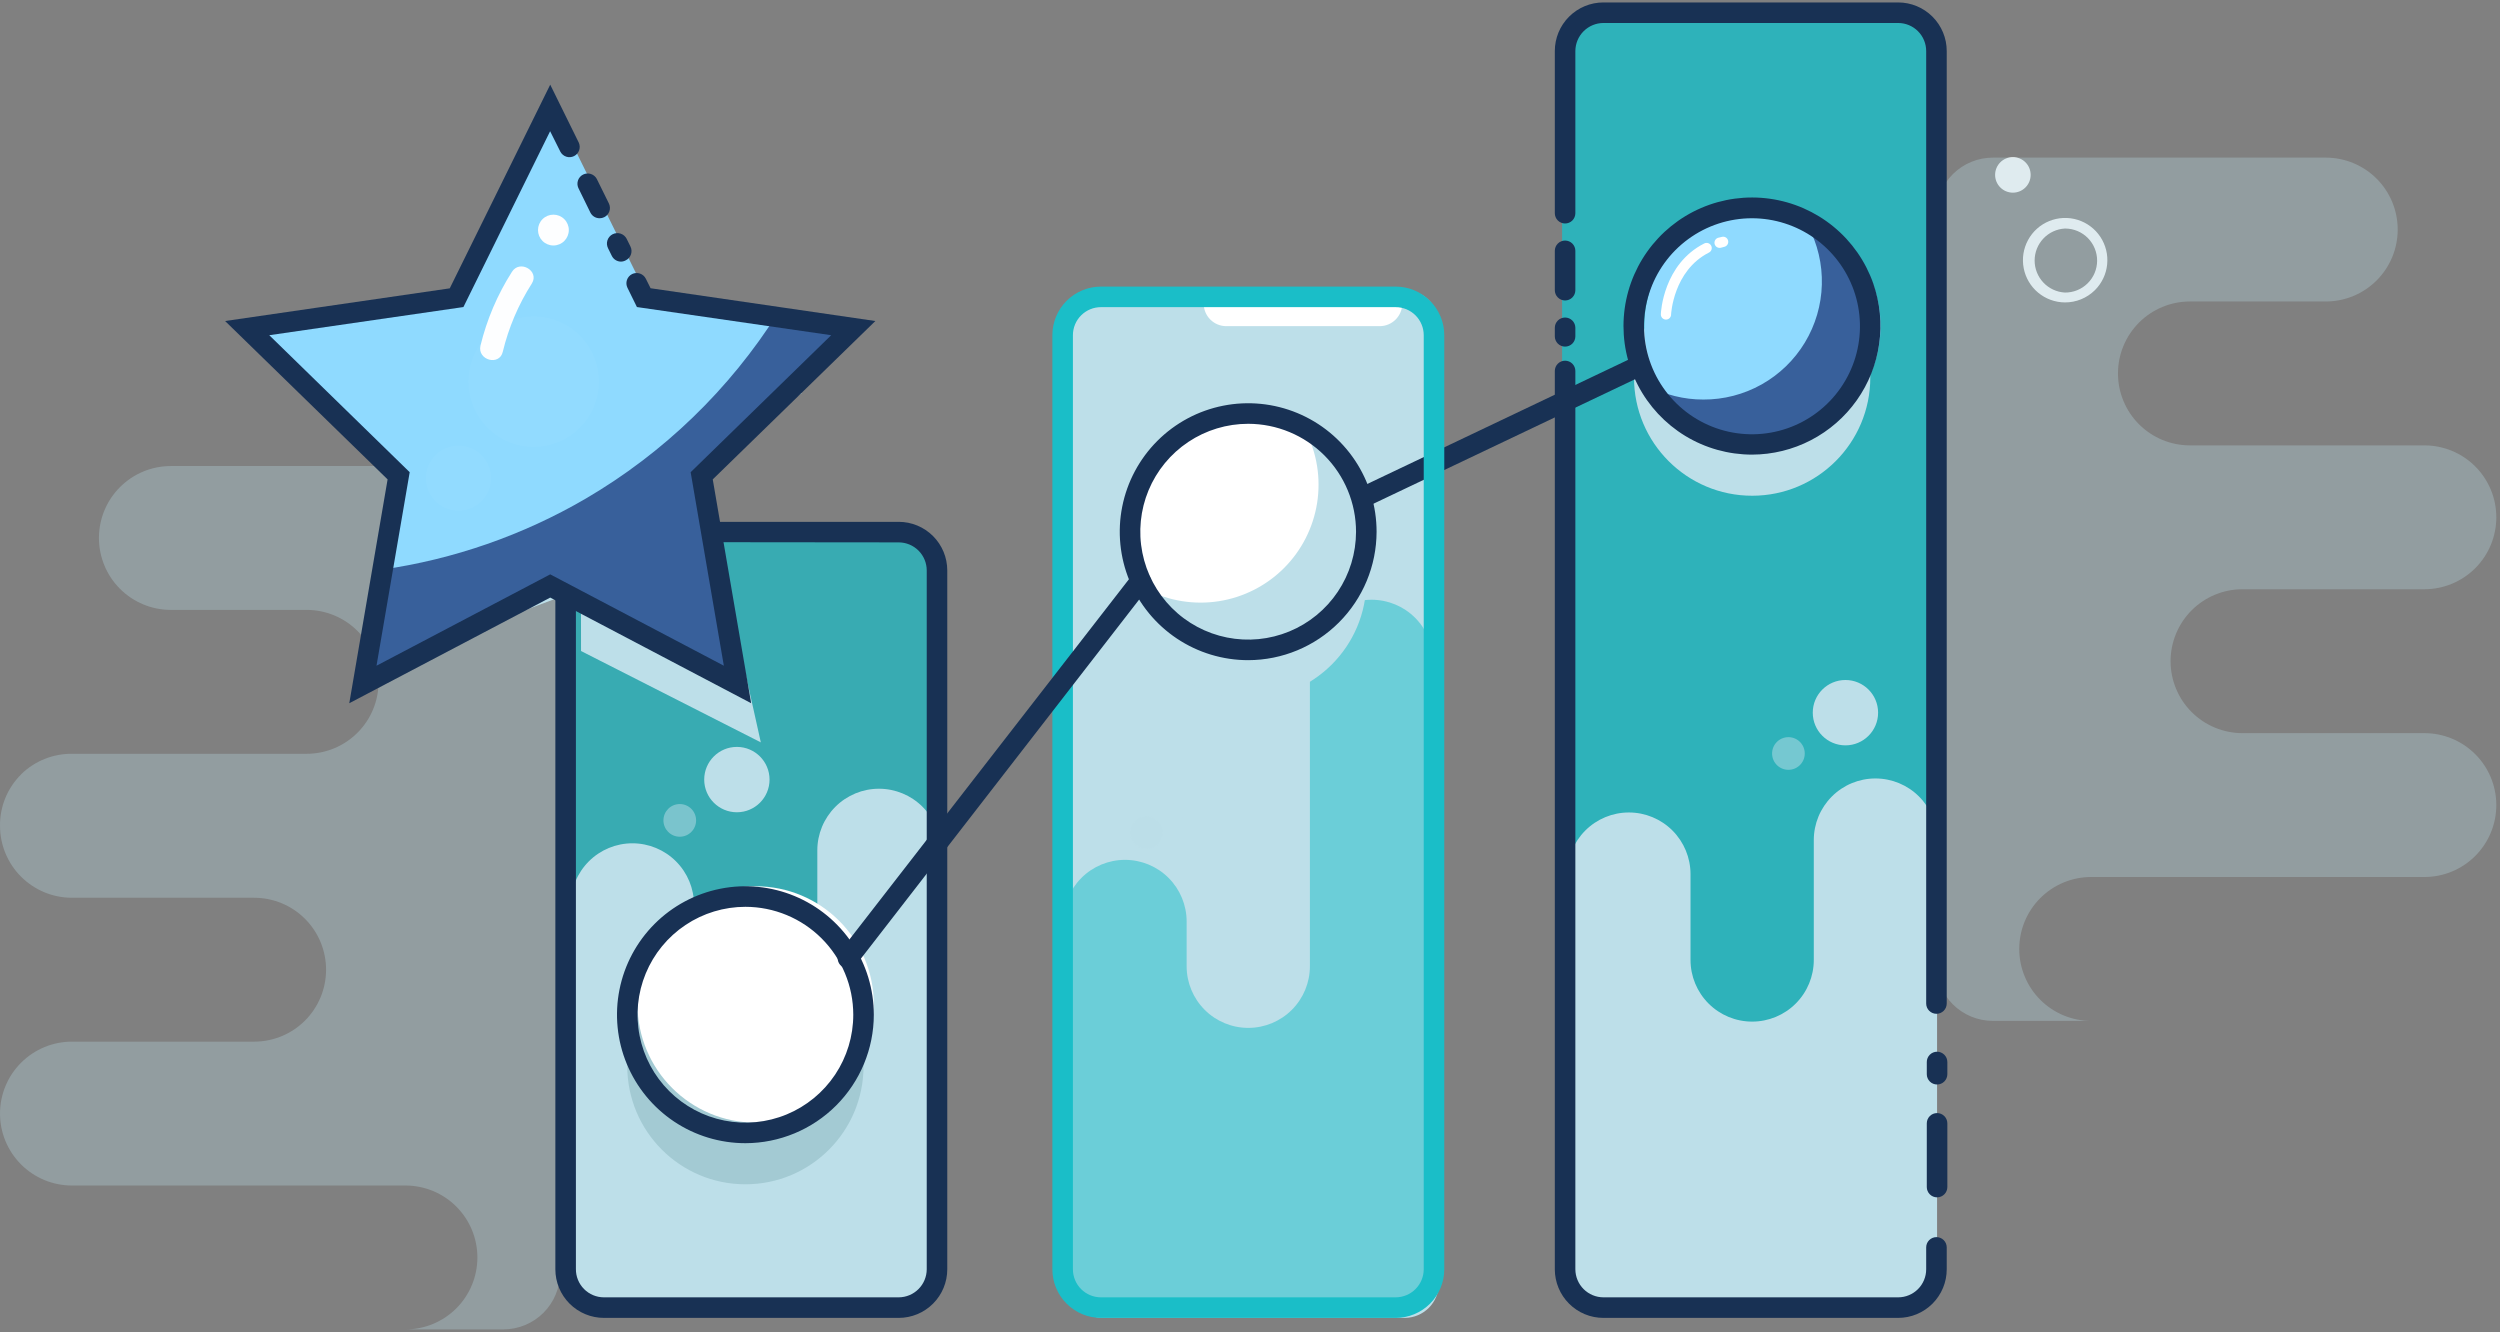<svg width="471" height="251" viewBox="0 0 471 251" fill="none" xmlns="http://www.w3.org/2000/svg">
<rect x="0" y="0" width="471" height="251" fill="#808080" stroke="none"/>
<path d="M169.157 99.204H113.649C109.737 99.204 106.565 102.377 106.565 106.291V239.269C106.565 243.182 109.737 246.355 113.649 246.355H169.157C173.069 246.355 176.24 243.182 176.24 239.269V106.291C176.24 102.377 173.069 99.204 169.157 99.204Z" fill="#1ABEC8" fill-opacity="0.7"/>
<path d="M264.631 54.672H207.846C204.286 54.672 201.401 57.559 201.401 61.12V241.844C201.401 245.405 204.286 248.291 207.846 248.291H264.631C268.19 248.291 271.076 245.405 271.076 241.844V61.12C271.076 57.559 268.19 54.672 264.631 54.672Z" fill="#BDDFE9"/>
<path d="M356.778 2.395H301.502C297.526 2.395 294.301 5.62 294.301 9.598V239.152C294.301 243.13 297.526 246.355 301.502 246.355H356.778C360.754 246.355 363.976 243.13 363.976 239.152V9.598C363.976 5.62 360.754 2.395 356.778 2.395Z" fill="#1ABEC8" fill-opacity="0.8"/>
<path d="M364.943 158.278V239.83C364.946 240.777 364.761 241.715 364.4 242.59C364.04 243.465 363.508 244.26 362.839 244.929C362.17 245.599 361.375 246.129 360.501 246.49C359.626 246.851 358.69 247.036 357.743 247.033H302.487C301.539 247.035 300.603 246.851 299.726 246.49C298.851 246.13 298.053 245.599 297.384 244.93C296.712 244.261 296.181 243.466 295.817 242.591C295.457 241.716 295.269 240.778 295.269 239.83V164.687C295.269 161.606 296.492 158.651 298.67 156.472C300.847 154.294 303.802 153.07 306.88 153.07C309.961 153.07 312.915 154.294 315.093 156.472C317.27 158.651 318.494 161.606 318.494 164.687V180.854C318.494 183.935 319.717 186.89 321.894 189.069C324.072 191.247 327.026 192.471 330.105 192.471C333.186 192.471 336.14 191.247 338.318 189.069C340.495 186.89 341.718 183.935 341.718 180.854V158.278C341.718 155.197 342.942 152.242 345.119 150.063C347.297 147.885 350.251 146.661 353.332 146.661C356.41 146.661 359.365 147.885 361.542 150.063C363.72 152.242 364.943 155.197 364.943 158.278Z" fill="#BDDFE9"/>
<path d="M270.012 124.608V241.012C270.014 241.959 269.83 242.896 269.469 243.771C269.108 244.646 268.578 245.441 267.909 246.111C267.24 246.78 266.445 247.311 265.57 247.672C264.696 248.033 263.758 248.217 262.812 248.215H207.556C206.608 248.217 205.67 248.033 204.794 247.672C203.919 247.311 203.123 246.781 202.452 246.112C201.782 245.443 201.249 244.648 200.886 243.773C200.523 242.898 200.336 241.96 200.336 241.012V173.613C200.336 170.532 201.56 167.577 203.738 165.399C205.915 163.22 208.869 161.996 211.949 161.996C215.029 161.996 217.983 163.22 220.16 165.399C222.338 167.577 223.562 170.532 223.562 173.613V182.036C223.562 185.117 224.785 188.072 226.963 190.25C229.141 192.429 232.094 193.653 235.174 193.653C238.254 193.653 241.207 192.429 243.385 190.25C245.563 188.072 246.787 185.117 246.787 182.036V124.608C246.787 121.527 248.01 118.572 250.188 116.394C252.366 114.215 255.319 112.991 258.399 112.991C261.479 112.991 264.433 114.215 266.61 116.394C268.788 118.572 270.012 121.527 270.012 124.608Z" fill="#1ABEC8" fill-opacity="0.5"/>
<path d="M177.208 160.214V237.894C177.211 238.841 177.026 239.778 176.665 240.653C176.304 241.528 175.774 242.323 175.105 242.993C174.436 243.662 173.641 244.192 172.766 244.554C171.892 244.915 170.955 245.099 170.008 245.096H114.752C113.805 245.099 112.867 244.915 111.991 244.554C111.115 244.193 110.319 243.663 109.649 242.994C108.978 242.325 108.446 241.53 108.083 240.655C107.72 239.78 107.533 238.841 107.533 237.894V170.495C107.533 167.414 108.756 164.459 110.934 162.281C113.112 160.102 116.066 158.878 119.145 158.878C122.225 158.878 125.179 160.102 127.357 162.281C129.535 164.459 130.758 167.414 130.758 170.495V178.918C130.758 181.999 131.981 184.954 134.159 187.132C136.337 189.311 139.291 190.535 142.371 190.535C145.45 190.535 148.404 189.311 150.582 187.132C152.76 184.954 153.983 181.999 153.983 178.918V160.214C153.983 157.133 155.207 154.178 157.384 151.999C159.562 149.821 162.516 148.597 165.596 148.597C168.676 148.597 171.629 149.821 173.807 151.999C175.985 154.178 177.208 157.133 177.208 160.214Z" fill="#BDDFE9"/>
<path d="M379.228 36.297C381.077 36.297 382.576 34.797 382.576 32.947C382.576 31.098 381.077 29.598 379.228 29.598C377.379 29.598 375.88 31.098 375.88 32.947C375.88 34.797 377.379 36.297 379.228 36.297Z" fill="#EEF0F1"/>
<path d="M389.022 56.976C387.183 56.964 385.401 56.314 383.987 55.137C382.573 53.961 381.61 52.33 381.264 50.523C380.915 48.716 381.205 46.844 382.083 45.226C382.957 43.608 384.369 42.344 386.073 41.65C387.775 40.955 389.668 40.873 391.425 41.416C393.183 41.96 394.697 43.097 395.712 44.632C396.725 46.168 397.177 48.008 396.986 49.838C396.798 51.669 395.98 53.377 394.674 54.672C393.168 56.16 391.135 56.988 389.022 56.976ZM389.022 43.055C387.482 43.143 386.032 43.816 384.973 44.938C383.914 46.059 383.324 47.543 383.324 49.086C383.324 50.629 383.914 52.114 384.973 53.235C386.032 54.357 387.482 55.03 389.022 55.118C389.812 55.125 390.598 54.977 391.335 54.68C392.068 54.383 392.737 53.944 393.301 53.388C393.867 52.833 394.316 52.17 394.624 51.441C394.932 50.711 395.093 49.927 395.099 49.135C395.108 47.539 394.486 46.004 393.371 44.865C392.253 43.726 390.733 43.076 389.137 43.055H389.022Z" fill="#EEF0F1"/>
<path d="M140.435 223.121C152.727 223.121 162.692 213.152 162.692 200.854C162.692 188.557 152.727 178.588 140.435 178.588C128.142 178.588 118.177 188.557 118.177 200.854C118.177 213.152 128.142 223.121 140.435 223.121Z" fill="#A3CAD3"/>
<path d="M142.371 211.504C154.663 211.504 164.628 201.535 164.628 189.238C164.628 176.941 154.663 166.972 142.371 166.972C130.078 166.972 120.113 176.941 120.113 189.238C120.113 201.535 130.078 211.504 142.371 211.504Z" fill="white"/>
<path d="M140.435 215.377C135.65 215.377 130.973 213.957 126.995 211.298C123.016 208.638 119.915 204.858 118.084 200.436C116.253 196.013 115.774 191.147 116.708 186.452C117.641 181.758 119.945 177.445 123.328 174.06C126.712 170.676 131.023 168.37 135.716 167.437C140.409 166.503 145.273 166.982 149.694 168.814C154.114 170.646 157.893 173.748 160.551 177.728C163.209 181.708 164.628 186.387 164.628 191.174C164.618 197.59 162.066 203.74 157.531 208.276C152.996 212.813 146.849 215.366 140.435 215.377ZM140.435 170.844C136.416 170.844 132.487 172.036 129.145 174.27C125.803 176.504 123.198 179.679 121.66 183.394C120.122 187.109 119.72 191.197 120.504 195.14C121.288 199.084 123.223 202.706 126.066 205.55C128.908 208.393 132.529 210.329 136.471 211.113C140.413 211.898 144.499 211.495 148.212 209.957C151.926 208.418 155.099 205.812 157.332 202.469C159.565 199.126 160.757 195.195 160.757 191.174C160.752 185.784 158.609 180.616 154.8 176.804C150.989 172.993 145.824 170.849 140.435 170.844Z" fill="#183154"/>
<path d="M330.108 93.396C342.4 93.396 352.364 83.427 352.364 71.129C352.364 58.832 342.4 48.863 330.108 48.863C317.813 48.863 307.848 58.832 307.848 71.129C307.848 83.427 317.813 93.396 330.108 93.396Z" fill="#BDDFE9"/>
<path d="M332.041 83.715C344.333 83.715 354.297 73.746 354.297 61.449C354.297 49.151 344.333 39.182 332.041 39.182C319.749 39.182 309.784 49.151 309.784 61.449C309.784 73.746 319.749 83.715 332.041 83.715Z" fill="#8FDAFF"/>
<path d="M352.364 62.224C352.373 67.197 350.718 72.03 347.661 75.952C344.603 79.873 340.322 82.657 335.498 83.858C330.674 85.06 325.586 84.61 321.05 82.58C316.51 80.55 312.784 77.058 310.463 72.66C313.67 74.382 317.253 75.28 320.894 75.274C324.741 75.293 328.529 74.314 331.886 72.43C335.243 70.546 338.054 67.824 340.043 64.528C342.033 61.232 343.133 57.477 343.236 53.628C343.341 49.78 342.443 45.97 340.636 42.572C344.189 44.472 347.162 47.306 349.227 50.768C351.293 54.231 352.379 58.191 352.364 62.224Z" fill="#38609B"/>
<path d="M330.088 85.651C325.645 85.653 321.288 84.432 317.494 82.123C313.7 79.813 310.613 76.504 308.571 72.557C306.531 68.61 305.616 64.178 305.924 59.745C306.232 55.312 307.755 51.049 310.322 47.424C312.893 43.798 316.408 40.95 320.487 39.189C324.565 37.429 329.049 36.825 333.447 37.443C337.846 38.062 341.989 39.879 345.425 42.695C348.861 45.512 351.455 49.22 352.925 53.413C354.196 57.064 354.577 60.966 354.034 64.794C353.492 68.622 352.045 72.264 349.809 75.419C347.576 78.573 344.618 81.147 341.188 82.927C337.758 84.707 333.952 85.641 330.088 85.651ZM330.088 41.119C325.768 41.116 321.561 42.489 318.075 45.038C314.586 47.587 312.001 51.181 310.692 55.298C309.38 59.416 309.416 63.843 310.789 67.94C312.162 72.036 314.806 75.589 318.33 78.084C321.857 80.578 326.085 81.885 330.405 81.815C334.724 81.745 338.908 80.301 342.353 77.693C345.795 75.085 348.321 71.449 349.56 67.31C350.801 63.171 350.692 58.745 349.249 54.672C347.84 50.713 345.243 47.286 341.813 44.859C338.383 42.433 334.29 41.127 330.088 41.119Z" fill="#183154"/>
<path d="M257.411 95.332C256.976 95.325 256.555 95.171 256.218 94.896C255.881 94.62 255.646 94.239 255.552 93.814C255.458 93.388 255.51 92.944 255.7 92.551C255.89 92.159 256.207 91.843 256.599 91.653L306.921 67.702C307.376 67.523 307.88 67.524 308.338 67.703C308.793 67.882 309.163 68.228 309.374 68.67C309.585 69.111 309.62 69.617 309.474 70.084C309.327 70.551 309.01 70.945 308.584 71.187L258.263 95.138C257.999 95.271 257.707 95.337 257.411 95.332Z" fill="#183154"/>
<path d="M105.597 36.123L123.229 71.885L151.08 74.034L131.725 87.587L143.338 139.864L109.468 122.652L109.449 111.015L73.663 124.375L77.05 105.458L79.469 79.842L87.946 71.885L105.597 36.123Z" fill="#BDDFE9"/>
<path opacity="0.3" d="M3.968 145.886C5.246 144.633 6.759 143.646 8.42 142.981C10.081 142.316 11.857 141.987 13.646 142.013H57.773C61.366 142.013 64.812 140.585 67.353 138.043C69.894 135.502 71.321 132.054 71.321 128.46C71.321 124.865 69.894 121.418 67.353 118.876C64.812 116.334 61.366 114.906 57.773 114.906H32.187C28.594 114.906 25.148 113.479 22.607 110.937C20.066 108.395 18.639 104.948 18.639 101.353C18.639 97.759 20.066 94.311 22.607 91.769C25.148 89.228 28.594 87.8 32.187 87.8H94.837C97.67 87.8 100.387 88.926 102.391 90.93C104.394 92.934 105.52 95.653 105.52 98.488V239.771C105.52 242.606 104.394 245.324 102.391 247.329C100.387 249.333 97.67 250.459 94.837 250.459H76.392C79.985 250.459 83.431 249.031 85.972 246.49C88.512 243.948 89.94 240.5 89.94 236.906C89.94 233.311 88.512 229.864 85.972 227.322C83.431 224.78 79.985 223.353 76.392 223.353H13.549C9.956 223.353 6.51 221.925 3.969 219.383C1.428 216.841 0.001 213.394 0.001 209.799C0.001 206.205 1.428 202.757 3.969 200.216C6.51 197.674 9.956 196.246 13.549 196.246H47.883C51.476 196.246 54.922 194.818 57.463 192.276C60.004 189.734 61.431 186.287 61.431 182.692C61.431 179.098 60.004 175.651 57.463 173.109C54.922 170.567 51.476 169.139 47.883 169.139H13.549C9.956 169.139 6.51 167.711 3.969 165.169C1.428 162.628 0.001 159.18 0.001 155.586C-0.019 153.789 0.323 152.006 1.004 150.343C1.686 148.68 2.694 147.171 3.968 145.905" fill="#BDDFE9"/>
<path opacity="0.3" d="M364.771 40.189V181.628C364.768 183.035 365.044 184.428 365.581 185.728C366.118 187.029 366.904 188.21 367.899 189.205C368.893 190.2 370.076 190.988 371.373 191.525C372.673 192.063 374.067 192.338 375.472 192.335H393.976C390.381 192.335 386.936 190.907 384.395 188.365C381.854 185.824 380.428 182.377 380.428 178.782C380.428 175.187 381.854 171.74 384.395 169.198C386.936 166.656 390.381 165.229 393.976 165.229H456.761C460.355 165.229 463.8 163.801 466.341 161.259C468.882 158.717 470.308 155.27 470.308 151.675C470.308 148.081 468.882 144.633 466.341 142.092C463.8 139.55 460.355 138.122 456.761 138.122H422.485C418.891 138.122 415.446 136.694 412.905 134.152C410.364 131.611 408.938 128.163 408.938 124.569C408.938 120.974 410.364 117.527 412.905 114.985C415.446 112.443 418.891 111.015 422.485 111.015H456.761C460.355 111.015 463.8 109.587 466.341 107.046C468.882 104.504 470.308 101.056 470.308 97.462C470.308 93.867 468.882 90.42 466.341 87.878C463.8 85.337 460.355 83.909 456.761 83.909H412.576C408.982 83.909 405.537 82.481 402.996 79.939C400.455 77.397 399.029 73.95 399.029 70.355C399.029 66.76 400.455 63.313 402.996 60.772C405.537 58.23 408.982 56.802 412.576 56.802H438.181C441.775 56.802 445.22 55.374 447.761 52.832C450.302 50.29 451.728 46.843 451.728 43.248C451.728 39.654 450.302 36.207 447.761 33.665C445.22 31.123 441.775 29.695 438.181 29.695H375.472C372.67 29.69 369.976 30.787 367.975 32.75C365.971 34.713 364.821 37.385 364.771 40.189Z" fill="#BDDFE9"/>
<path d="M347.681 140.426C351.079 140.426 353.834 137.669 353.834 134.269C353.834 130.869 351.079 128.112 347.681 128.112C344.28 128.112 341.525 130.869 341.525 134.269C341.525 137.669 344.28 140.426 347.681 140.426Z" fill="#BDDFE9"/>
<path opacity="0.5" d="M336.939 145.035C338.637 145.035 340.017 143.657 340.017 141.957C340.017 140.256 338.637 138.878 336.939 138.878C335.24 138.878 333.86 140.256 333.86 141.957C333.86 143.657 335.24 145.035 336.939 145.035Z" fill="#BDDFE9"/>
<path d="M226.755 155.335C230.154 155.335 232.909 152.578 232.909 149.178C232.909 145.777 230.154 143.021 226.755 143.021C223.356 143.021 220.6 145.777 220.6 149.178C220.6 152.578 223.356 155.335 226.755 155.335Z" fill="#BDDFE9"/>
<path opacity="0.5" d="M215.994 159.943C217.693 159.943 219.071 158.564 219.071 156.864C219.071 155.164 217.693 153.786 215.994 153.786C214.294 153.786 212.916 155.164 212.916 156.864C212.916 158.564 214.294 159.943 215.994 159.943Z" fill="#BDDFE9"/>
<path d="M138.828 153.031C142.227 153.031 144.983 150.274 144.983 146.874C144.983 143.473 142.227 140.717 138.828 140.717C135.429 140.717 132.673 143.473 132.673 146.874C132.673 150.274 135.429 153.031 138.828 153.031Z" fill="#BDDFE9"/>
<path opacity="0.5" d="M128.067 157.639C129.767 157.639 131.145 156.261 131.145 154.56C131.145 152.86 129.767 151.482 128.067 151.482C126.368 151.482 124.99 152.86 124.99 154.56C124.99 156.261 126.368 157.639 128.067 157.639Z" fill="#BDDFE9"/>
<path d="M226.755 57.189H264.186C264.186 58.319 263.737 59.402 262.939 60.201C262.14 61 261.057 61.449 259.928 61.449H231.032C229.903 61.449 228.82 61 228.021 60.201C227.223 59.402 226.774 58.319 226.774 57.189H226.755Z" fill="white"/>
<path d="M169.312 248.291H113.785C111.356 248.291 109.028 247.326 107.311 245.609C105.594 243.891 104.63 241.562 104.63 239.133V107.472C104.63 105.043 105.594 102.714 107.311 100.996C109.028 99.279 111.356 98.314 113.785 98.314H169.312C171.74 98.314 174.068 99.279 175.785 100.996C177.502 102.714 178.466 105.043 178.466 107.472V239.133C178.466 241.562 177.502 243.891 175.785 245.609C174.068 247.326 171.74 248.291 169.312 248.291ZM113.785 102.128C112.383 102.128 111.039 102.685 110.048 103.676C109.057 104.668 108.501 106.012 108.501 107.414V239.075C108.493 239.774 108.624 240.468 108.886 241.116C109.148 241.764 109.536 242.353 110.028 242.85C110.519 243.347 111.104 243.742 111.749 244.011C112.394 244.28 113.086 244.419 113.785 244.419H169.312C170.711 244.414 172.052 243.855 173.042 242.865C174.032 241.875 174.59 240.533 174.596 239.133V107.472C174.596 106.07 174.039 104.726 173.048 103.734C172.057 102.743 170.713 102.186 169.312 102.186L113.785 102.128Z" fill="#183154"/>
<path d="M262.947 248.292H207.42C204.992 248.292 202.664 247.327 200.947 245.609C199.23 243.892 198.266 241.562 198.266 239.133V63.153C198.266 60.724 199.23 58.395 200.947 56.677C202.664 54.96 204.992 53.995 207.42 53.995H262.947C265.375 53.995 267.704 54.96 269.421 56.677C271.137 58.395 272.102 60.724 272.102 63.153V239.133C272.102 241.562 271.137 243.892 269.421 245.609C267.704 247.327 265.375 248.292 262.947 248.292ZM207.42 57.867C206.019 57.867 204.675 58.424 203.684 59.415C202.693 60.407 202.136 61.751 202.136 63.153V239.133C202.136 240.535 202.693 241.88 203.684 242.871C204.675 243.862 206.019 244.419 207.42 244.419H262.947C264.347 244.414 265.688 243.855 266.678 242.865C267.668 241.875 268.226 240.534 268.231 239.133V63.153C268.231 61.751 267.674 60.407 266.683 59.415C265.693 58.424 264.349 57.867 262.947 57.867H207.42Z" fill="#1ABEC8"/>
<path d="M294.861 56.608C294.348 56.608 293.858 56.404 293.494 56.041C293.131 55.678 292.927 55.186 292.927 54.672V47.256C292.927 46.743 293.131 46.251 293.494 45.887C293.858 45.524 294.348 45.32 294.861 45.32C295.375 45.32 295.868 45.524 296.232 45.887C296.593 46.251 296.798 46.743 296.798 47.256V54.672C296.798 55.186 296.593 55.678 296.232 56.041C295.868 56.404 295.375 56.608 294.861 56.608Z" fill="#183154"/>
<path d="M294.861 65.303C294.348 65.303 293.858 65.099 293.494 64.736C293.131 64.372 292.927 63.88 292.927 63.367V61.759C292.927 61.246 293.131 60.754 293.494 60.39C293.858 60.027 294.348 59.823 294.861 59.823C295.375 59.823 295.868 60.027 296.232 60.39C296.593 60.754 296.798 61.246 296.798 61.759V63.367C296.798 63.88 296.593 64.372 296.232 64.736C295.868 65.099 295.375 65.303 294.861 65.303Z" fill="#183154"/>
<path d="M357.608 248.291H302.083C299.653 248.291 297.326 247.326 295.61 245.609C293.893 243.891 292.927 241.562 292.927 239.133V69.891C292.927 69.377 293.131 68.885 293.494 68.521C293.858 68.158 294.348 67.954 294.861 67.954C295.375 67.954 295.868 68.158 296.232 68.521C296.593 68.885 296.798 69.377 296.798 69.891V239.133C296.804 240.533 297.361 241.875 298.35 242.865C299.342 243.855 300.683 244.414 302.083 244.419H357.608C359.011 244.419 360.355 243.862 361.346 242.871C362.335 241.88 362.893 240.535 362.893 239.133V235.009C362.893 234.495 363.095 234.003 363.459 233.64C363.823 233.277 364.316 233.073 364.829 233.073C365.34 233.073 365.833 233.277 366.197 233.64C366.561 234.003 366.763 234.495 366.763 235.009V239.133C366.763 241.562 365.798 243.891 364.081 245.609C362.365 247.326 360.038 248.291 357.608 248.291Z" fill="#183154"/>
<path d="M364.829 191C364.316 191 363.823 190.795 363.459 190.432C363.095 190.069 362.893 189.577 362.893 189.063V9.617C362.893 8.215 362.335 6.871 361.346 5.88C360.355 4.888 359.011 4.331 357.608 4.331H302.083C300.683 4.336 299.342 4.895 298.35 5.885C297.361 6.875 296.804 8.217 296.798 9.617V40.17C296.798 40.684 296.593 41.176 296.232 41.539C295.868 41.903 295.375 42.106 294.861 42.106C294.348 42.106 293.858 41.903 293.494 41.539C293.131 41.176 292.927 40.684 292.927 40.17V9.617C292.927 7.188 293.893 4.859 295.61 3.141C297.326 1.424 299.653 0.459 302.083 0.459H357.608C360.038 0.459 362.365 1.424 364.081 3.141C365.798 4.859 366.763 7.188 366.763 9.617V189.063C366.763 189.577 366.561 190.069 366.197 190.432C365.833 190.795 365.34 191 364.829 191Z" fill="#183154"/>
<path d="M324.107 46.696C323.849 46.73 323.591 46.659 323.385 46.502C323.18 46.344 323.045 46.111 323.013 45.854C322.981 45.597 323.051 45.337 323.206 45.132C323.365 44.927 323.6 44.793 323.855 44.76L324.415 44.624C324.539 44.593 324.668 44.587 324.794 44.606C324.92 44.625 325.04 44.669 325.149 44.736C325.258 44.803 325.351 44.891 325.425 44.995C325.498 45.099 325.551 45.216 325.577 45.341C325.636 45.59 325.592 45.852 325.46 46.069C325.325 46.287 325.111 46.443 324.861 46.502L324.357 46.638L324.107 46.696Z" fill="white"/>
<path d="M313.829 60.211C313.703 60.206 313.577 60.175 313.462 60.122C313.348 60.069 313.242 59.993 313.157 59.9C313.072 59.806 313.004 59.697 312.96 59.577C312.916 59.458 312.896 59.331 312.902 59.204C312.902 58.817 313.386 49.755 321.088 45.864C321.317 45.748 321.581 45.729 321.825 45.809C322.065 45.889 322.268 46.061 322.385 46.289C322.444 46.402 322.479 46.526 322.491 46.653C322.503 46.78 322.488 46.907 322.447 47.029C322.406 47.15 322.344 47.261 322.259 47.357C322.177 47.453 322.074 47.531 321.96 47.587C315.243 50.994 314.835 59.204 314.835 59.204C314.841 59.337 314.821 59.471 314.771 59.595C314.721 59.72 314.648 59.833 314.554 59.928C314.46 60.022 314.345 60.097 314.222 60.145C314.096 60.194 313.964 60.216 313.829 60.211Z" fill="white"/>
<path d="M235.174 131.713C247.466 131.713 257.431 121.744 257.431 109.447C257.431 97.15 247.466 87.181 235.174 87.181C222.881 87.181 212.916 97.15 212.916 109.447C212.916 121.744 222.881 131.713 235.174 131.713Z" fill="#BDDFE9"/>
<path d="M235.174 122.458C247.466 122.458 257.431 112.489 257.431 100.192C257.431 87.894 247.466 77.925 235.174 77.925C222.881 77.925 212.916 87.894 212.916 100.192C212.916 112.489 222.881 122.458 235.174 122.458Z" fill="white"/>
<path d="M159.751 182.461C159.323 182.46 158.908 182.317 158.57 182.054C158.367 181.899 158.197 181.705 158.069 181.483C157.942 181.261 157.859 181.016 157.827 180.762C157.794 180.508 157.812 180.25 157.88 180.004C157.948 179.757 158.064 179.526 158.222 179.324L213.42 108.189C213.745 107.818 214.198 107.585 214.689 107.537C215.179 107.49 215.669 107.631 216.059 107.932C216.449 108.233 216.709 108.672 216.787 109.158C216.865 109.645 216.755 110.143 216.478 110.551L161.28 181.784C161.092 182.004 160.857 182.179 160.592 182.296C160.328 182.413 160.04 182.47 159.751 182.461Z" fill="#183154"/>
<path d="M245.974 81.178C248.115 85.363 248.875 90.119 248.144 94.763C247.413 99.407 245.23 103.699 241.907 107.024C238.584 110.348 234.293 112.532 229.651 113.264C225.009 113.995 220.254 113.234 216.071 111.092C217.658 114.234 219.967 116.955 222.808 119.032C225.65 121.108 228.943 122.481 232.418 123.038C235.892 123.595 239.45 123.319 242.797 122.235C246.145 121.15 249.188 119.286 251.676 116.797C254.164 114.308 256.027 111.264 257.112 107.914C258.196 104.566 258.471 101.007 257.915 97.531C257.358 94.055 255.986 90.761 253.91 87.918C251.834 85.075 249.115 82.766 245.974 81.178Z" fill="#BDDFE9"/>
<path d="M103.662 18.697L121.294 54.459L160.757 60.19L132.209 88.032L138.945 127.337L103.662 108.788L68.379 127.337L75.114 88.032L46.567 60.19L86.011 54.459L103.662 18.697Z" fill="#8FDAFF"/>
<path d="M132.21 88.827L138.945 128.248L103.662 109.583L68.379 128.248L71.96 107.318C85.487 105.376 98.512 100.84 110.32 93.958C125.032 85.354 137.464 73.343 146.57 58.933L160.757 61.005L132.21 88.827Z" fill="#38609B"/>
<path d="M112.972 41.119C112.611 41.121 112.257 41.023 111.949 40.835C111.641 40.647 111.392 40.376 111.23 40.054L108.965 35.426C108.756 34.969 108.732 34.448 108.899 33.974C109.067 33.499 109.412 33.109 109.862 32.885C110.313 32.661 110.833 32.621 111.312 32.774C111.791 32.926 112.192 33.26 112.43 33.703L114.714 38.331C114.826 38.56 114.892 38.808 114.908 39.063C114.924 39.317 114.89 39.572 114.807 39.813C114.724 40.054 114.595 40.276 114.426 40.467C114.257 40.658 114.052 40.814 113.823 40.925C113.558 41.054 113.267 41.12 112.972 41.119Z" fill="#183154"/>
<path d="M141.519 132.488L103.662 112.584L65.805 132.488L73.024 90.318L42.406 60.481L84.734 54.324L103.662 15.949L109.042 26.869C109.253 27.326 109.276 27.847 109.109 28.322C108.941 28.796 108.596 29.187 108.145 29.411C107.695 29.635 107.175 29.675 106.696 29.522C106.217 29.369 105.816 29.036 105.578 28.592L103.643 24.72L87.308 57.848L50.728 63.153L77.186 88.963L70.934 125.421L103.662 108.208L136.371 125.421L130.119 88.963L156.596 63.153L119.997 57.848L118.217 54.227C117.988 53.768 117.952 53.236 118.115 52.75C118.278 52.263 118.628 51.861 119.087 51.633C119.316 51.521 119.565 51.455 119.819 51.438C120.073 51.422 120.328 51.457 120.569 51.539C120.81 51.622 121.032 51.752 121.223 51.92C121.414 52.09 121.57 52.294 121.681 52.523L122.571 54.305L164.918 60.481L134.281 90.318L141.519 132.488Z" fill="#183154"/>
<path d="M116.997 49.29C116.64 49.288 116.29 49.188 115.986 49C115.682 48.812 115.436 48.544 115.275 48.225L114.559 46.773C114.442 46.542 114.371 46.291 114.351 46.034C114.332 45.777 114.362 45.518 114.442 45.273C114.522 45.027 114.65 44.8 114.817 44.604C114.985 44.407 115.19 44.246 115.42 44.13C115.65 44.013 115.901 43.942 116.158 43.922C116.415 43.902 116.674 43.933 116.919 44.013C117.165 44.093 117.392 44.221 117.588 44.388C117.784 44.556 117.945 44.761 118.062 44.991L118.778 46.443C119.006 46.903 119.043 47.434 118.879 47.921C118.716 48.407 118.366 48.809 117.907 49.038C117.629 49.195 117.317 49.282 116.997 49.29Z" fill="#183154"/>
<g opacity="0.15">
<path opacity="0.15" d="M100.546 84.219C107.344 84.219 112.855 78.706 112.855 71.905C112.855 65.104 107.344 59.591 100.546 59.591C93.748 59.591 88.237 65.104 88.237 71.905C88.237 78.706 93.748 84.219 100.546 84.219Z" fill="white"/>
<path opacity="0.15" d="M86.378 96.242C89.778 96.242 92.533 93.486 92.533 90.085C92.533 86.684 89.778 83.928 86.378 83.928C82.979 83.928 80.224 86.684 80.224 90.085C80.224 93.486 82.979 96.242 86.378 96.242Z" fill="white"/>
</g>
<path d="M104.262 46.249C105.032 46.249 105.77 45.944 106.315 45.399C106.859 44.854 107.165 44.116 107.165 43.345C107.165 42.575 106.859 41.836 106.315 41.292C105.77 40.747 105.032 40.441 104.262 40.441C103.492 40.441 102.754 40.747 102.209 41.292C101.665 41.836 101.359 42.575 101.359 43.345C101.359 44.116 101.665 44.854 102.209 45.399C102.754 45.944 103.492 46.249 104.262 46.249Z" fill="#FDFEFF"/>
<path d="M94.721 66.289C95.819 61.723 97.671 57.371 100.198 53.413C101.688 51.032 97.914 48.844 96.443 51.225C93.717 55.501 91.716 60.199 90.521 65.127C89.901 67.857 94.082 69 94.721 66.289Z" fill="#FDFEFF"/>
<path d="M235.174 124.376C230.388 124.38 225.708 122.963 221.726 120.305C217.745 117.647 214.641 113.867 212.808 109.444C210.974 105.021 210.493 100.153 211.426 95.456C212.359 90.76 214.663 86.445 218.048 83.06C221.433 79.674 225.745 77.368 230.44 76.435C235.135 75.502 240.001 75.983 244.422 77.817C248.843 79.651 252.622 82.756 255.279 86.739C257.935 90.722 259.352 95.404 259.348 100.193C259.332 106.602 256.781 112.744 252.25 117.276C247.721 121.808 241.581 124.36 235.174 124.376ZM235.174 79.843C231.155 79.84 227.225 81.028 223.881 83.259C220.537 85.49 217.929 88.662 216.387 92.375C214.846 96.089 214.439 100.176 215.22 104.12C216 108.065 217.932 111.689 220.771 114.535C223.611 117.381 227.23 119.321 231.171 120.109C235.113 120.897 239.199 120.498 242.914 118.963C246.629 117.428 249.805 114.825 252.041 111.484C254.277 108.143 255.473 104.214 255.477 100.193C255.477 94.802 253.339 89.632 249.533 85.817C245.726 82.002 240.563 79.854 235.174 79.843Z" fill="#183154"/>
<path d="M364.943 225.58C364.43 225.58 363.937 225.376 363.576 225.013C363.212 224.65 363.007 224.157 363.007 223.644V211.639C363.007 211.126 363.212 210.634 363.576 210.27C363.937 209.907 364.43 209.703 364.943 209.703C365.457 209.703 365.95 209.907 366.311 210.27C366.675 210.634 366.88 211.126 366.88 211.639V223.644C366.88 224.157 366.675 224.65 366.311 225.013C365.95 225.376 365.457 225.58 364.943 225.58Z" fill="#183154"/>
<path d="M364.943 204.32C364.43 204.32 363.937 204.116 363.576 203.753C363.212 203.39 363.007 202.898 363.007 202.384V200.08C363.007 199.567 363.212 199.074 363.576 198.711C363.937 198.348 364.43 198.144 364.943 198.144C365.457 198.144 365.95 198.348 366.311 198.711C366.675 199.074 366.88 199.567 366.88 200.08V202.384C366.88 202.898 366.675 203.39 366.311 203.753C365.95 204.116 365.457 204.32 364.943 204.32Z" fill="#183154"/>
</svg>
